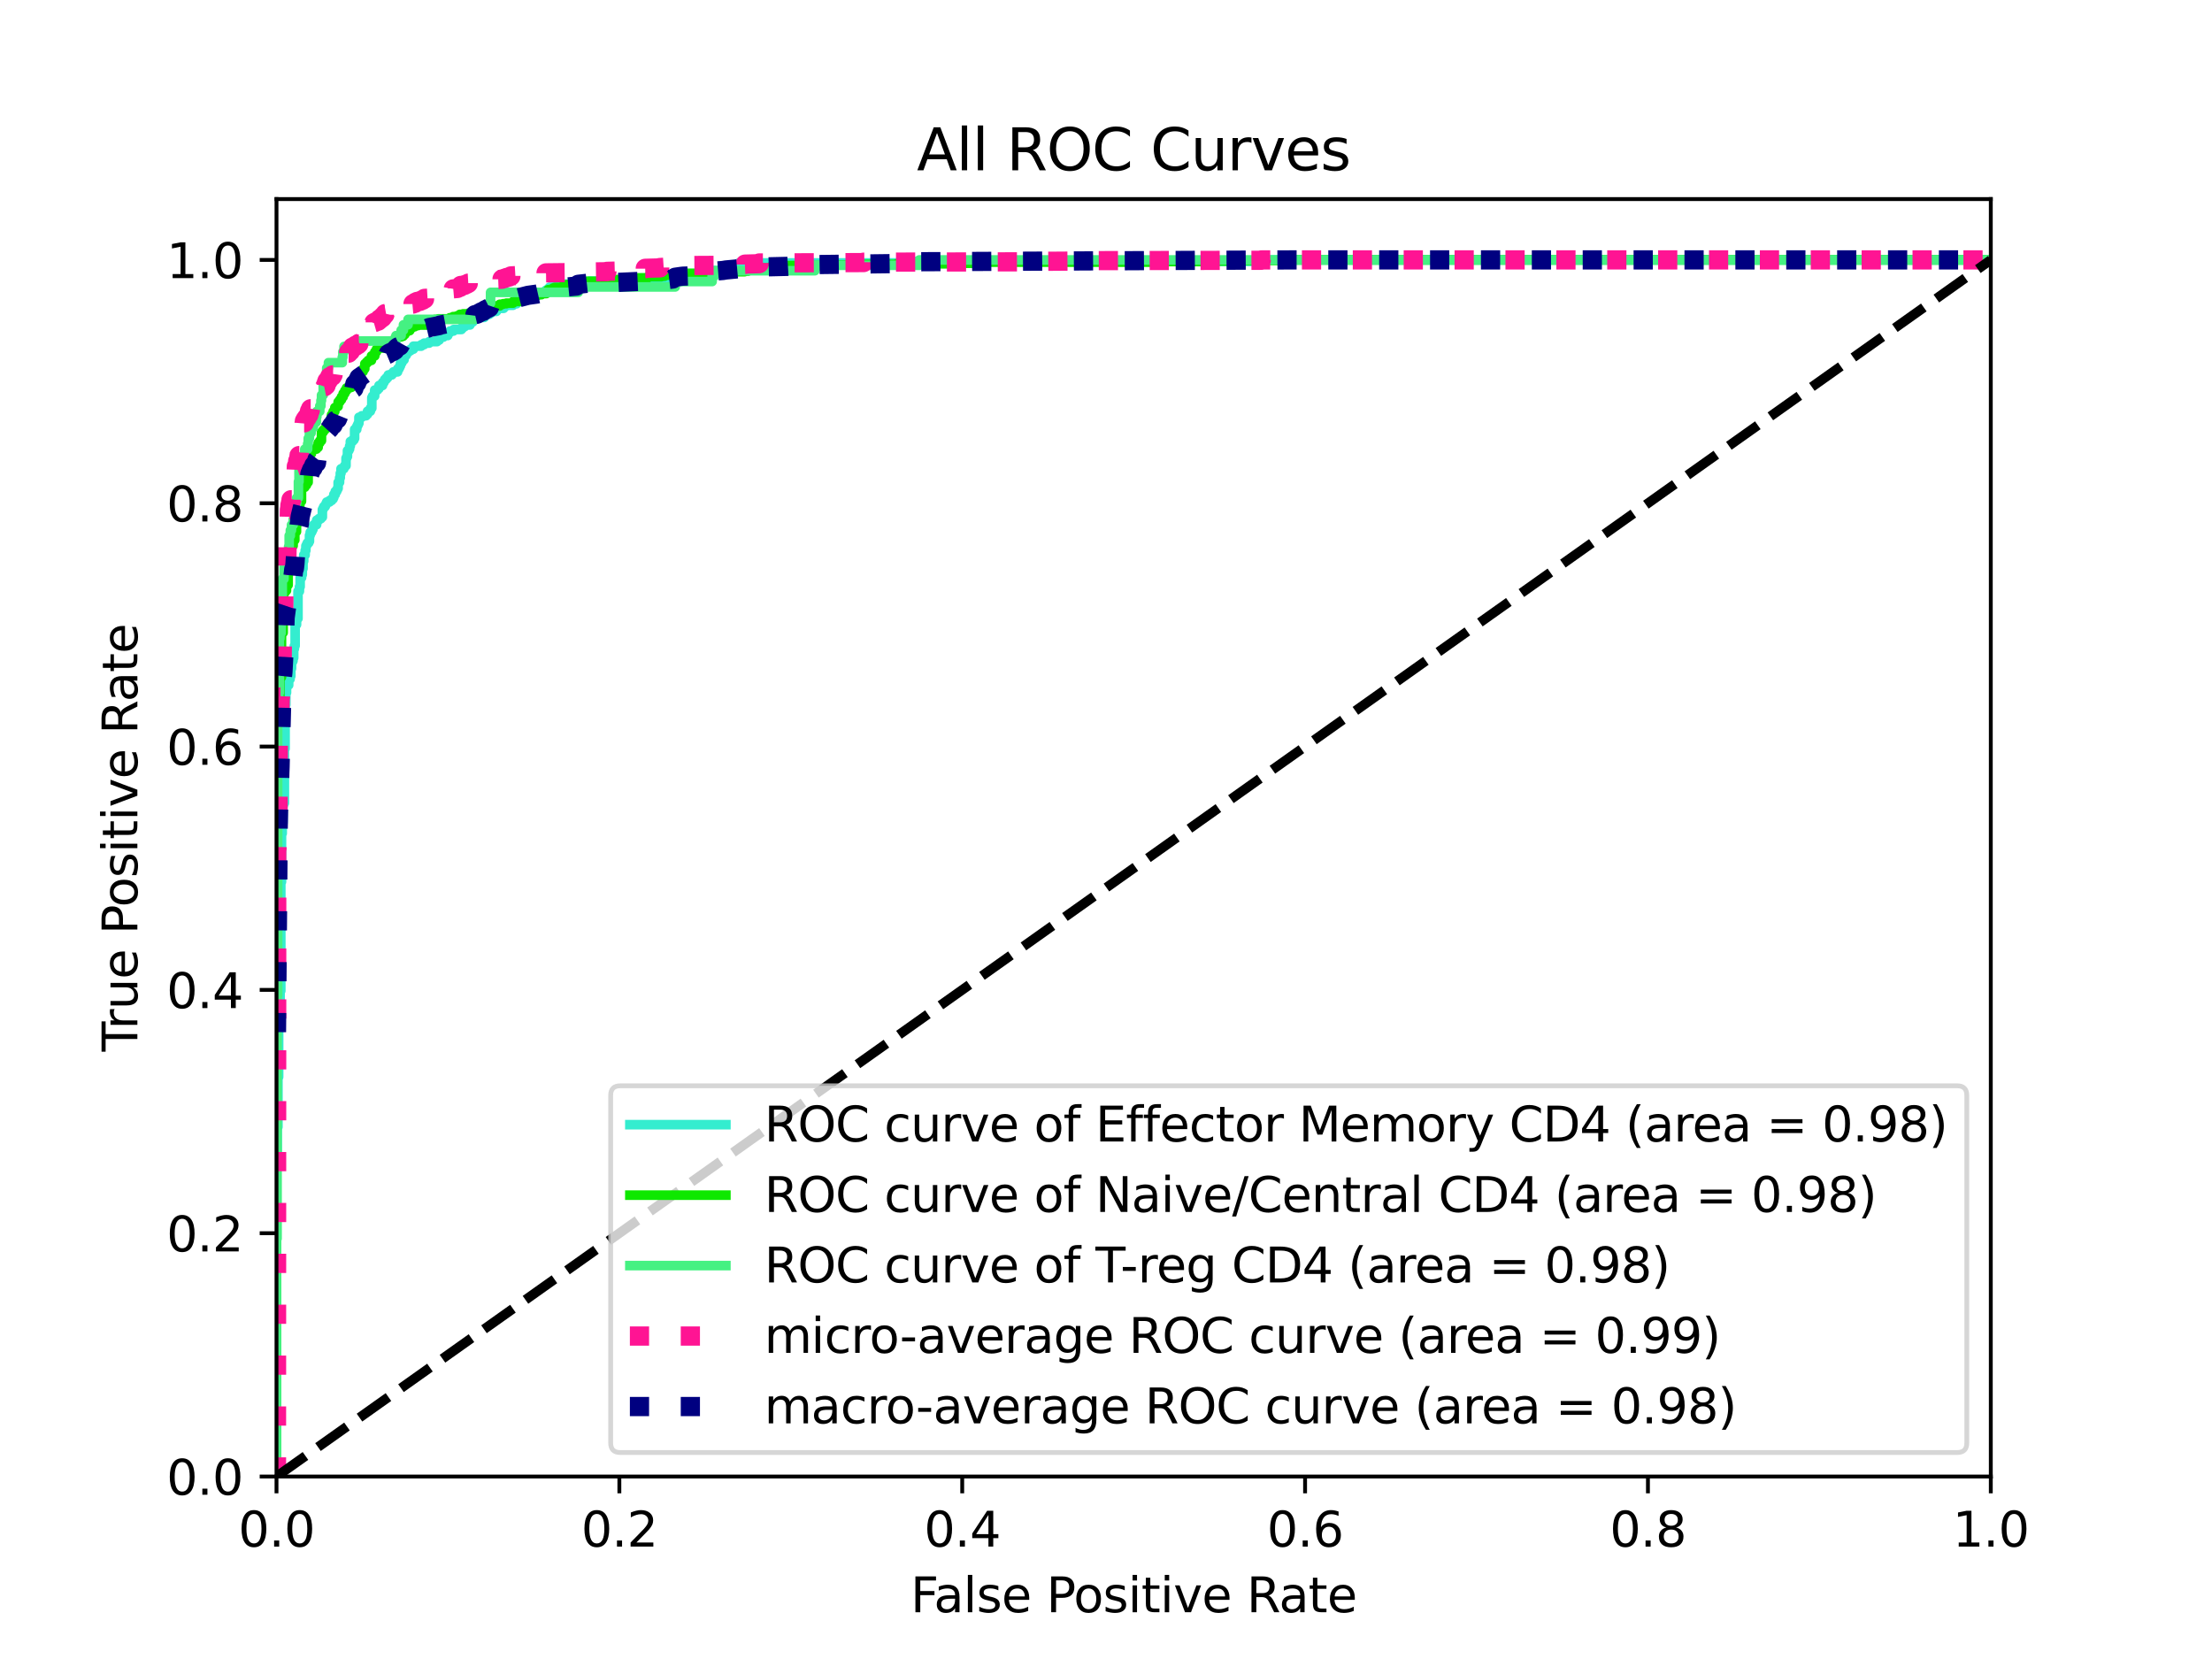 <?xml version="1.0" encoding="utf-8" standalone="no"?>
<!DOCTYPE svg PUBLIC "-//W3C//DTD SVG 1.1//EN"
  "http://www.w3.org/Graphics/SVG/1.1/DTD/svg11.dtd">
<svg height="345.6pt" version="1.1" viewBox="0 0 460.8 345.6" width="460.8pt" xmlns="http://www.w3.org/2000/svg" xmlns:xlink="http://www.w3.org/1999/xlink">
 <defs>
  <style type="text/css">*{stroke-linecap:butt;stroke-linejoin:round;}</style>
 </defs>
 <g id="figure_1">
  <g id="patch_1">
   <path d="M 0 345.6 
L 460.8 345.6 
L 460.8 0 
L 0 0 
z
" style="fill:#ffffff;"/>
  </g>
  <g id="axes_1">
   <g id="patch_2">
    <path d="M 57.6 307.584 
L 414.72 307.584 
L 414.72 41.472 
L 57.6 41.472 
z
" style="fill:#ffffff;"/>
   </g>
   <g id="matplotlib.axis_1">
    <g id="xtick_1">
     <g id="line2d_1">
      <defs>
       <path d="M 0 0 
L 0 3.5 
" id="m0390ea93f5" style="stroke:#000000;stroke-width:0.8;"/>
      </defs>
      <g>
       <use style="stroke:#000000;stroke-width:0.8;" x="57.6" xlink:href="#m0390ea93f5" y="307.584"/>
      </g>
     </g>
     <g id="text_1">
      <!-- 0.0 -->
      <g transform="translate(49.648 322.182)scale(0.1 -0.1)">
       <defs>
        <path d="M 2034 4250 
Q 1547 4250 1301 3770 
Q 1056 3291 1056 2328 
Q 1056 1369 1301 889 
Q 1547 409 2034 409 
Q 2525 409 2770 889 
Q 3016 1369 3016 2328 
Q 3016 3291 2770 3770 
Q 2525 4250 2034 4250 
z
M 2034 4750 
Q 2819 4750 3233 4129 
Q 3647 3509 3647 2328 
Q 3647 1150 3233 529 
Q 2819 -91 2034 -91 
Q 1250 -91 836 529 
Q 422 1150 422 2328 
Q 422 3509 836 4129 
Q 1250 4750 2034 4750 
z
" id="DejaVuSans-30" transform="scale(0.016)"/>
        <path d="M 684 794 
L 1344 794 
L 1344 0 
L 684 0 
L 684 794 
z
" id="DejaVuSans-2e" transform="scale(0.016)"/>
       </defs>
       <use xlink:href="#DejaVuSans-30"/>
       <use x="63.623" xlink:href="#DejaVuSans-2e"/>
       <use x="95.41" xlink:href="#DejaVuSans-30"/>
      </g>
     </g>
    </g>
    <g id="xtick_2">
     <g id="line2d_2">
      <g>
       <use style="stroke:#000000;stroke-width:0.8;" x="129.024" xlink:href="#m0390ea93f5" y="307.584"/>
      </g>
     </g>
     <g id="text_2">
      <!-- 0.2 -->
      <g transform="translate(121.072 322.182)scale(0.1 -0.1)">
       <defs>
        <path d="M 1228 531 
L 3431 531 
L 3431 0 
L 469 0 
L 469 531 
Q 828 903 1448 1529 
Q 2069 2156 2228 2338 
Q 2531 2678 2651 2914 
Q 2772 3150 2772 3378 
Q 2772 3750 2511 3984 
Q 2250 4219 1831 4219 
Q 1534 4219 1204 4116 
Q 875 4013 500 3803 
L 500 4441 
Q 881 4594 1212 4672 
Q 1544 4750 1819 4750 
Q 2544 4750 2975 4387 
Q 3406 4025 3406 3419 
Q 3406 3131 3298 2873 
Q 3191 2616 2906 2266 
Q 2828 2175 2409 1742 
Q 1991 1309 1228 531 
z
" id="DejaVuSans-32" transform="scale(0.016)"/>
       </defs>
       <use xlink:href="#DejaVuSans-30"/>
       <use x="63.623" xlink:href="#DejaVuSans-2e"/>
       <use x="95.41" xlink:href="#DejaVuSans-32"/>
      </g>
     </g>
    </g>
    <g id="xtick_3">
     <g id="line2d_3">
      <g>
       <use style="stroke:#000000;stroke-width:0.8;" x="200.448" xlink:href="#m0390ea93f5" y="307.584"/>
      </g>
     </g>
     <g id="text_3">
      <!-- 0.4 -->
      <g transform="translate(192.496 322.182)scale(0.1 -0.1)">
       <defs>
        <path d="M 2419 4116 
L 825 1625 
L 2419 1625 
L 2419 4116 
z
M 2253 4666 
L 3047 4666 
L 3047 1625 
L 3713 1625 
L 3713 1100 
L 3047 1100 
L 3047 0 
L 2419 0 
L 2419 1100 
L 313 1100 
L 313 1709 
L 2253 4666 
z
" id="DejaVuSans-34" transform="scale(0.016)"/>
       </defs>
       <use xlink:href="#DejaVuSans-30"/>
       <use x="63.623" xlink:href="#DejaVuSans-2e"/>
       <use x="95.41" xlink:href="#DejaVuSans-34"/>
      </g>
     </g>
    </g>
    <g id="xtick_4">
     <g id="line2d_4">
      <g>
       <use style="stroke:#000000;stroke-width:0.8;" x="271.872" xlink:href="#m0390ea93f5" y="307.584"/>
      </g>
     </g>
     <g id="text_4">
      <!-- 0.6 -->
      <g transform="translate(263.92 322.182)scale(0.1 -0.1)">
       <defs>
        <path d="M 2113 2584 
Q 1688 2584 1439 2293 
Q 1191 2003 1191 1497 
Q 1191 994 1439 701 
Q 1688 409 2113 409 
Q 2538 409 2786 701 
Q 3034 994 3034 1497 
Q 3034 2003 2786 2293 
Q 2538 2584 2113 2584 
z
M 3366 4563 
L 3366 3988 
Q 3128 4100 2886 4159 
Q 2644 4219 2406 4219 
Q 1781 4219 1451 3797 
Q 1122 3375 1075 2522 
Q 1259 2794 1537 2939 
Q 1816 3084 2150 3084 
Q 2853 3084 3261 2657 
Q 3669 2231 3669 1497 
Q 3669 778 3244 343 
Q 2819 -91 2113 -91 
Q 1303 -91 875 529 
Q 447 1150 447 2328 
Q 447 3434 972 4092 
Q 1497 4750 2381 4750 
Q 2619 4750 2861 4703 
Q 3103 4656 3366 4563 
z
" id="DejaVuSans-36" transform="scale(0.016)"/>
       </defs>
       <use xlink:href="#DejaVuSans-30"/>
       <use x="63.623" xlink:href="#DejaVuSans-2e"/>
       <use x="95.41" xlink:href="#DejaVuSans-36"/>
      </g>
     </g>
    </g>
    <g id="xtick_5">
     <g id="line2d_5">
      <g>
       <use style="stroke:#000000;stroke-width:0.8;" x="343.296" xlink:href="#m0390ea93f5" y="307.584"/>
      </g>
     </g>
     <g id="text_5">
      <!-- 0.8 -->
      <g transform="translate(335.344 322.182)scale(0.1 -0.1)">
       <defs>
        <path d="M 2034 2216 
Q 1584 2216 1326 1975 
Q 1069 1734 1069 1313 
Q 1069 891 1326 650 
Q 1584 409 2034 409 
Q 2484 409 2743 651 
Q 3003 894 3003 1313 
Q 3003 1734 2745 1975 
Q 2488 2216 2034 2216 
z
M 1403 2484 
Q 997 2584 770 2862 
Q 544 3141 544 3541 
Q 544 4100 942 4425 
Q 1341 4750 2034 4750 
Q 2731 4750 3128 4425 
Q 3525 4100 3525 3541 
Q 3525 3141 3298 2862 
Q 3072 2584 2669 2484 
Q 3125 2378 3379 2068 
Q 3634 1759 3634 1313 
Q 3634 634 3220 271 
Q 2806 -91 2034 -91 
Q 1263 -91 848 271 
Q 434 634 434 1313 
Q 434 1759 690 2068 
Q 947 2378 1403 2484 
z
M 1172 3481 
Q 1172 3119 1398 2916 
Q 1625 2713 2034 2713 
Q 2441 2713 2670 2916 
Q 2900 3119 2900 3481 
Q 2900 3844 2670 4047 
Q 2441 4250 2034 4250 
Q 1625 4250 1398 4047 
Q 1172 3844 1172 3481 
z
" id="DejaVuSans-38" transform="scale(0.016)"/>
       </defs>
       <use xlink:href="#DejaVuSans-30"/>
       <use x="63.623" xlink:href="#DejaVuSans-2e"/>
       <use x="95.41" xlink:href="#DejaVuSans-38"/>
      </g>
     </g>
    </g>
    <g id="xtick_6">
     <g id="line2d_6">
      <g>
       <use style="stroke:#000000;stroke-width:0.8;" x="414.72" xlink:href="#m0390ea93f5" y="307.584"/>
      </g>
     </g>
     <g id="text_6">
      <!-- 1.0 -->
      <g transform="translate(406.768 322.182)scale(0.1 -0.1)">
       <defs>
        <path d="M 794 531 
L 1825 531 
L 1825 4091 
L 703 3866 
L 703 4441 
L 1819 4666 
L 2450 4666 
L 2450 531 
L 3481 531 
L 3481 0 
L 794 0 
L 794 531 
z
" id="DejaVuSans-31" transform="scale(0.016)"/>
       </defs>
       <use xlink:href="#DejaVuSans-31"/>
       <use x="63.623" xlink:href="#DejaVuSans-2e"/>
       <use x="95.41" xlink:href="#DejaVuSans-30"/>
      </g>
     </g>
    </g>
    <g id="text_7">
     <!-- False Positive Rate -->
     <g transform="translate(189.694 335.861)scale(0.1 -0.1)">
      <defs>
       <path d="M 628 4666 
L 3309 4666 
L 3309 4134 
L 1259 4134 
L 1259 2759 
L 3109 2759 
L 3109 2228 
L 1259 2228 
L 1259 0 
L 628 0 
L 628 4666 
z
" id="DejaVuSans-46" transform="scale(0.016)"/>
       <path d="M 2194 1759 
Q 1497 1759 1228 1600 
Q 959 1441 959 1056 
Q 959 750 1161 570 
Q 1363 391 1709 391 
Q 2188 391 2477 730 
Q 2766 1069 2766 1631 
L 2766 1759 
L 2194 1759 
z
M 3341 1997 
L 3341 0 
L 2766 0 
L 2766 531 
Q 2569 213 2275 61 
Q 1981 -91 1556 -91 
Q 1019 -91 701 211 
Q 384 513 384 1019 
Q 384 1609 779 1909 
Q 1175 2209 1959 2209 
L 2766 2209 
L 2766 2266 
Q 2766 2663 2505 2880 
Q 2244 3097 1772 3097 
Q 1472 3097 1187 3025 
Q 903 2953 641 2809 
L 641 3341 
Q 956 3463 1253 3523 
Q 1550 3584 1831 3584 
Q 2591 3584 2966 3190 
Q 3341 2797 3341 1997 
z
" id="DejaVuSans-61" transform="scale(0.016)"/>
       <path d="M 603 4863 
L 1178 4863 
L 1178 0 
L 603 0 
L 603 4863 
z
" id="DejaVuSans-6c" transform="scale(0.016)"/>
       <path d="M 2834 3397 
L 2834 2853 
Q 2591 2978 2328 3040 
Q 2066 3103 1784 3103 
Q 1356 3103 1142 2972 
Q 928 2841 928 2578 
Q 928 2378 1081 2264 
Q 1234 2150 1697 2047 
L 1894 2003 
Q 2506 1872 2764 1633 
Q 3022 1394 3022 966 
Q 3022 478 2636 193 
Q 2250 -91 1575 -91 
Q 1294 -91 989 -36 
Q 684 19 347 128 
L 347 722 
Q 666 556 975 473 
Q 1284 391 1588 391 
Q 1994 391 2212 530 
Q 2431 669 2431 922 
Q 2431 1156 2273 1281 
Q 2116 1406 1581 1522 
L 1381 1569 
Q 847 1681 609 1914 
Q 372 2147 372 2553 
Q 372 3047 722 3315 
Q 1072 3584 1716 3584 
Q 2034 3584 2315 3537 
Q 2597 3491 2834 3397 
z
" id="DejaVuSans-73" transform="scale(0.016)"/>
       <path d="M 3597 1894 
L 3597 1613 
L 953 1613 
Q 991 1019 1311 708 
Q 1631 397 2203 397 
Q 2534 397 2845 478 
Q 3156 559 3463 722 
L 3463 178 
Q 3153 47 2828 -22 
Q 2503 -91 2169 -91 
Q 1331 -91 842 396 
Q 353 884 353 1716 
Q 353 2575 817 3079 
Q 1281 3584 2069 3584 
Q 2775 3584 3186 3129 
Q 3597 2675 3597 1894 
z
M 3022 2063 
Q 3016 2534 2758 2815 
Q 2500 3097 2075 3097 
Q 1594 3097 1305 2825 
Q 1016 2553 972 2059 
L 3022 2063 
z
" id="DejaVuSans-65" transform="scale(0.016)"/>
       <path id="DejaVuSans-20" transform="scale(0.016)"/>
       <path d="M 1259 4147 
L 1259 2394 
L 2053 2394 
Q 2494 2394 2734 2622 
Q 2975 2850 2975 3272 
Q 2975 3691 2734 3919 
Q 2494 4147 2053 4147 
L 1259 4147 
z
M 628 4666 
L 2053 4666 
Q 2838 4666 3239 4311 
Q 3641 3956 3641 3272 
Q 3641 2581 3239 2228 
Q 2838 1875 2053 1875 
L 1259 1875 
L 1259 0 
L 628 0 
L 628 4666 
z
" id="DejaVuSans-50" transform="scale(0.016)"/>
       <path d="M 1959 3097 
Q 1497 3097 1228 2736 
Q 959 2375 959 1747 
Q 959 1119 1226 758 
Q 1494 397 1959 397 
Q 2419 397 2687 759 
Q 2956 1122 2956 1747 
Q 2956 2369 2687 2733 
Q 2419 3097 1959 3097 
z
M 1959 3584 
Q 2709 3584 3137 3096 
Q 3566 2609 3566 1747 
Q 3566 888 3137 398 
Q 2709 -91 1959 -91 
Q 1206 -91 779 398 
Q 353 888 353 1747 
Q 353 2609 779 3096 
Q 1206 3584 1959 3584 
z
" id="DejaVuSans-6f" transform="scale(0.016)"/>
       <path d="M 603 3500 
L 1178 3500 
L 1178 0 
L 603 0 
L 603 3500 
z
M 603 4863 
L 1178 4863 
L 1178 4134 
L 603 4134 
L 603 4863 
z
" id="DejaVuSans-69" transform="scale(0.016)"/>
       <path d="M 1172 4494 
L 1172 3500 
L 2356 3500 
L 2356 3053 
L 1172 3053 
L 1172 1153 
Q 1172 725 1289 603 
Q 1406 481 1766 481 
L 2356 481 
L 2356 0 
L 1766 0 
Q 1100 0 847 248 
Q 594 497 594 1153 
L 594 3053 
L 172 3053 
L 172 3500 
L 594 3500 
L 594 4494 
L 1172 4494 
z
" id="DejaVuSans-74" transform="scale(0.016)"/>
       <path d="M 191 3500 
L 800 3500 
L 1894 563 
L 2988 3500 
L 3597 3500 
L 2284 0 
L 1503 0 
L 191 3500 
z
" id="DejaVuSans-76" transform="scale(0.016)"/>
       <path d="M 2841 2188 
Q 3044 2119 3236 1894 
Q 3428 1669 3622 1275 
L 4263 0 
L 3584 0 
L 2988 1197 
Q 2756 1666 2539 1819 
Q 2322 1972 1947 1972 
L 1259 1972 
L 1259 0 
L 628 0 
L 628 4666 
L 2053 4666 
Q 2853 4666 3247 4331 
Q 3641 3997 3641 3322 
Q 3641 2881 3436 2590 
Q 3231 2300 2841 2188 
z
M 1259 4147 
L 1259 2491 
L 2053 2491 
Q 2509 2491 2742 2702 
Q 2975 2913 2975 3322 
Q 2975 3731 2742 3939 
Q 2509 4147 2053 4147 
L 1259 4147 
z
" id="DejaVuSans-52" transform="scale(0.016)"/>
      </defs>
      <use xlink:href="#DejaVuSans-46"/>
      <use x="48.395" xlink:href="#DejaVuSans-61"/>
      <use x="109.674" xlink:href="#DejaVuSans-6c"/>
      <use x="137.457" xlink:href="#DejaVuSans-73"/>
      <use x="189.557" xlink:href="#DejaVuSans-65"/>
      <use x="251.08" xlink:href="#DejaVuSans-20"/>
      <use x="282.867" xlink:href="#DejaVuSans-50"/>
      <use x="339.545" xlink:href="#DejaVuSans-6f"/>
      <use x="400.727" xlink:href="#DejaVuSans-73"/>
      <use x="452.826" xlink:href="#DejaVuSans-69"/>
      <use x="480.609" xlink:href="#DejaVuSans-74"/>
      <use x="519.818" xlink:href="#DejaVuSans-69"/>
      <use x="547.602" xlink:href="#DejaVuSans-76"/>
      <use x="606.781" xlink:href="#DejaVuSans-65"/>
      <use x="668.305" xlink:href="#DejaVuSans-20"/>
      <use x="700.092" xlink:href="#DejaVuSans-52"/>
      <use x="767.324" xlink:href="#DejaVuSans-61"/>
      <use x="828.604" xlink:href="#DejaVuSans-74"/>
      <use x="867.812" xlink:href="#DejaVuSans-65"/>
     </g>
    </g>
   </g>
   <g id="matplotlib.axis_2">
    <g id="ytick_1">
     <g id="line2d_7">
      <defs>
       <path d="M 0 0 
L -3.5 0 
" id="mc910046dcb" style="stroke:#000000;stroke-width:0.8;"/>
      </defs>
      <g>
       <use style="stroke:#000000;stroke-width:0.8;" x="57.6" xlink:href="#mc910046dcb" y="307.584"/>
      </g>
     </g>
     <g id="text_8">
      <!-- 0.0 -->
      <g transform="translate(34.697 311.383)scale(0.1 -0.1)">
       <use xlink:href="#DejaVuSans-30"/>
       <use x="63.623" xlink:href="#DejaVuSans-2e"/>
       <use x="95.41" xlink:href="#DejaVuSans-30"/>
      </g>
     </g>
    </g>
    <g id="ytick_2">
     <g id="line2d_8">
      <g>
       <use style="stroke:#000000;stroke-width:0.8;" x="57.6" xlink:href="#mc910046dcb" y="256.896"/>
      </g>
     </g>
     <g id="text_9">
      <!-- 0.2 -->
      <g transform="translate(34.697 260.695)scale(0.1 -0.1)">
       <use xlink:href="#DejaVuSans-30"/>
       <use x="63.623" xlink:href="#DejaVuSans-2e"/>
       <use x="95.41" xlink:href="#DejaVuSans-32"/>
      </g>
     </g>
    </g>
    <g id="ytick_3">
     <g id="line2d_9">
      <g>
       <use style="stroke:#000000;stroke-width:0.8;" x="57.6" xlink:href="#mc910046dcb" y="206.208"/>
      </g>
     </g>
     <g id="text_10">
      <!-- 0.4 -->
      <g transform="translate(34.697 210.007)scale(0.1 -0.1)">
       <use xlink:href="#DejaVuSans-30"/>
       <use x="63.623" xlink:href="#DejaVuSans-2e"/>
       <use x="95.41" xlink:href="#DejaVuSans-34"/>
      </g>
     </g>
    </g>
    <g id="ytick_4">
     <g id="line2d_10">
      <g>
       <use style="stroke:#000000;stroke-width:0.8;" x="57.6" xlink:href="#mc910046dcb" y="155.52"/>
      </g>
     </g>
     <g id="text_11">
      <!-- 0.6 -->
      <g transform="translate(34.697 159.319)scale(0.1 -0.1)">
       <use xlink:href="#DejaVuSans-30"/>
       <use x="63.623" xlink:href="#DejaVuSans-2e"/>
       <use x="95.41" xlink:href="#DejaVuSans-36"/>
      </g>
     </g>
    </g>
    <g id="ytick_5">
     <g id="line2d_11">
      <g>
       <use style="stroke:#000000;stroke-width:0.8;" x="57.6" xlink:href="#mc910046dcb" y="104.832"/>
      </g>
     </g>
     <g id="text_12">
      <!-- 0.8 -->
      <g transform="translate(34.697 108.631)scale(0.1 -0.1)">
       <use xlink:href="#DejaVuSans-30"/>
       <use x="63.623" xlink:href="#DejaVuSans-2e"/>
       <use x="95.41" xlink:href="#DejaVuSans-38"/>
      </g>
     </g>
    </g>
    <g id="ytick_6">
     <g id="line2d_12">
      <g>
       <use style="stroke:#000000;stroke-width:0.8;" x="57.6" xlink:href="#mc910046dcb" y="54.144"/>
      </g>
     </g>
     <g id="text_13">
      <!-- 1.0 -->
      <g transform="translate(34.697 57.943)scale(0.1 -0.1)">
       <use xlink:href="#DejaVuSans-31"/>
       <use x="63.623" xlink:href="#DejaVuSans-2e"/>
       <use x="95.41" xlink:href="#DejaVuSans-30"/>
      </g>
     </g>
    </g>
    <g id="text_14">
     <!-- True Positive Rate -->
     <g transform="translate(28.617 219.058)rotate(-90)scale(0.1 -0.1)">
      <defs>
       <path d="M -19 4666 
L 3928 4666 
L 3928 4134 
L 2272 4134 
L 2272 0 
L 1638 0 
L 1638 4134 
L -19 4134 
L -19 4666 
z
" id="DejaVuSans-54" transform="scale(0.016)"/>
       <path d="M 2631 2963 
Q 2534 3019 2420 3045 
Q 2306 3072 2169 3072 
Q 1681 3072 1420 2755 
Q 1159 2438 1159 1844 
L 1159 0 
L 581 0 
L 581 3500 
L 1159 3500 
L 1159 2956 
Q 1341 3275 1631 3429 
Q 1922 3584 2338 3584 
Q 2397 3584 2469 3576 
Q 2541 3569 2628 3553 
L 2631 2963 
z
" id="DejaVuSans-72" transform="scale(0.016)"/>
       <path d="M 544 1381 
L 544 3500 
L 1119 3500 
L 1119 1403 
Q 1119 906 1312 657 
Q 1506 409 1894 409 
Q 2359 409 2629 706 
Q 2900 1003 2900 1516 
L 2900 3500 
L 3475 3500 
L 3475 0 
L 2900 0 
L 2900 538 
Q 2691 219 2414 64 
Q 2138 -91 1772 -91 
Q 1169 -91 856 284 
Q 544 659 544 1381 
z
M 1991 3584 
L 1991 3584 
z
" id="DejaVuSans-75" transform="scale(0.016)"/>
      </defs>
      <use xlink:href="#DejaVuSans-54"/>
      <use x="46.334" xlink:href="#DejaVuSans-72"/>
      <use x="87.447" xlink:href="#DejaVuSans-75"/>
      <use x="150.826" xlink:href="#DejaVuSans-65"/>
      <use x="212.35" xlink:href="#DejaVuSans-20"/>
      <use x="244.137" xlink:href="#DejaVuSans-50"/>
      <use x="300.814" xlink:href="#DejaVuSans-6f"/>
      <use x="361.996" xlink:href="#DejaVuSans-73"/>
      <use x="414.096" xlink:href="#DejaVuSans-69"/>
      <use x="441.879" xlink:href="#DejaVuSans-74"/>
      <use x="481.088" xlink:href="#DejaVuSans-69"/>
      <use x="508.871" xlink:href="#DejaVuSans-76"/>
      <use x="568.051" xlink:href="#DejaVuSans-65"/>
      <use x="629.574" xlink:href="#DejaVuSans-20"/>
      <use x="661.361" xlink:href="#DejaVuSans-52"/>
      <use x="728.594" xlink:href="#DejaVuSans-61"/>
      <use x="789.873" xlink:href="#DejaVuSans-74"/>
      <use x="829.082" xlink:href="#DejaVuSans-65"/>
     </g>
    </g>
   </g>
   <g id="line2d_13">
    <path clip-path="url(#pfe21896be7)" d="M 57.6 307.584 
L 57.6 240.126 
L 57.749 240.126 
L 57.749 234.767 
L 57.899 234.767 
L 57.899 224.365 
L 58.048 224.365 
L 58.048 210.81 
L 58.197 210.81 
L 58.197 209.234 
L 58.346 209.234 
L 58.346 206.397 
L 58.496 206.397 
L 58.496 183.701 
L 58.645 183.701 
L 58.645 173.614 
L 58.794 173.614 
L 58.794 171.407 
L 58.944 171.407 
L 58.944 167.625 
L 59.093 167.625 
L 59.093 167.309 
L 59.242 167.309 
L 59.242 155.961 
L 59.392 155.961 
L 59.392 146.82 
L 59.541 146.82 
L 59.541 144.298 
L 59.69 144.298 
L 59.69 142.722 
L 60.138 142.722 
L 60.138 141.461 
L 60.437 141.461 
L 60.437 140.831 
L 60.586 140.831 
L 60.586 139.254 
L 60.735 139.254 
L 60.735 137.994 
L 60.885 137.994 
L 60.885 137.678 
L 61.034 137.678 
L 61.034 137.048 
L 61.183 137.048 
L 61.183 135.157 
L 61.332 135.157 
L 61.332 134.526 
L 61.482 134.526 
L 61.482 130.113 
L 61.78 130.113 
L 61.78 128.852 
L 62.079 128.852 
L 62.079 123.178 
L 62.378 123.178 
L 62.378 122.232 
L 62.527 122.232 
L 62.527 120.341 
L 62.825 120.341 
L 62.825 119.711 
L 62.975 119.711 
L 62.975 118.45 
L 63.124 118.45 
L 63.124 116.874 
L 63.273 116.874 
L 63.273 115.613 
L 63.572 115.613 
L 63.572 114.667 
L 63.721 114.667 
L 63.721 113.721 
L 63.871 113.721 
L 63.871 113.406 
L 64.02 113.406 
L 64.02 113.091 
L 64.318 113.091 
L 64.318 112.776 
L 64.468 112.776 
L 64.468 111.515 
L 64.617 111.515 
L 64.617 110.884 
L 64.916 110.884 
L 64.916 110.569 
L 65.065 110.569 
L 65.065 110.254 
L 65.214 110.254 
L 65.214 109.623 
L 65.363 109.623 
L 65.363 109.308 
L 65.961 109.308 
L 65.961 108.363 
L 66.409 108.363 
L 66.409 108.047 
L 66.856 108.047 
L 66.856 107.732 
L 67.155 107.732 
L 67.155 106.156 
L 67.304 106.156 
L 67.304 105.841 
L 67.454 105.841 
L 67.454 105.525 
L 67.752 105.525 
L 67.752 105.21 
L 67.902 105.21 
L 67.902 104.895 
L 68.051 104.895 
L 68.051 104.58 
L 68.648 104.58 
L 68.648 104.265 
L 69.096 104.265 
L 69.096 103.949 
L 69.395 103.949 
L 69.395 103.634 
L 69.544 103.634 
L 69.544 103.004 
L 69.842 103.004 
L 69.842 102.373 
L 70.141 102.373 
L 70.141 102.058 
L 70.29 102.058 
L 70.29 101.743 
L 70.44 101.743 
L 70.44 100.482 
L 70.738 100.482 
L 70.738 99.536 
L 70.887 99.536 
L 70.887 98.591 
L 71.037 98.591 
L 71.037 97.645 
L 71.634 97.645 
L 71.634 97.33 
L 71.783 97.33 
L 71.783 97.014 
L 72.082 97.014 
L 72.082 95.438 
L 72.231 95.438 
L 72.231 95.123 
L 72.38 95.123 
L 72.38 93.862 
L 72.679 93.862 
L 72.679 93.547 
L 72.828 93.547 
L 72.828 92.917 
L 72.978 92.917 
L 72.978 91.971 
L 73.426 91.971 
L 73.426 91.656 
L 73.724 91.656 
L 73.724 91.34 
L 73.873 91.34 
L 73.873 89.449 
L 74.321 89.449 
L 74.321 88.819 
L 74.471 88.819 
L 74.471 88.503 
L 74.62 88.503 
L 74.62 88.188 
L 74.769 88.188 
L 74.769 86.927 
L 75.366 86.927 
L 75.366 86.612 
L 76.262 86.612 
L 76.262 86.297 
L 76.561 86.297 
L 76.561 85.666 
L 77.158 85.666 
L 77.158 85.036 
L 77.457 85.036 
L 77.457 82.829 
L 77.606 82.829 
L 77.606 82.514 
L 78.054 82.514 
L 78.054 81.253 
L 78.651 81.253 
L 78.651 80.938 
L 78.95 80.938 
L 78.95 80.308 
L 79.696 80.308 
L 79.696 79.677 
L 79.995 79.677 
L 79.995 79.362 
L 80.144 79.362 
L 80.144 79.047 
L 80.443 79.047 
L 80.443 78.731 
L 80.741 78.731 
L 80.741 78.416 
L 80.89 78.416 
L 80.89 78.101 
L 81.637 78.101 
L 81.637 77.786 
L 81.936 77.786 
L 81.936 77.471 
L 82.831 77.471 
L 82.831 76.84 
L 83.13 76.84 
L 83.13 76.525 
L 83.279 76.525 
L 83.279 76.21 
L 83.428 76.21 
L 83.428 75.579 
L 83.727 75.579 
L 83.727 74.949 
L 84.175 74.949 
L 84.175 74.318 
L 84.324 74.318 
L 84.324 74.003 
L 84.623 74.003 
L 84.623 73.688 
L 84.772 73.688 
L 84.772 73.373 
L 85.071 73.373 
L 85.071 73.057 
L 85.519 73.057 
L 85.519 72.742 
L 86.116 72.742 
L 86.116 72.112 
L 87.758 72.112 
L 87.758 71.797 
L 88.355 71.797 
L 88.355 71.481 
L 89.4 71.481 
L 89.4 71.166 
L 91.043 71.166 
L 91.043 70.851 
L 91.491 70.851 
L 91.491 70.536 
L 91.64 70.536 
L 91.64 70.22 
L 92.386 70.22 
L 92.386 69.905 
L 93.282 69.905 
L 93.282 69.275 
L 93.73 69.275 
L 93.73 68.96 
L 94.477 68.96 
L 94.477 68.644 
L 96.119 68.644 
L 96.119 68.329 
L 96.417 68.329 
L 96.417 68.014 
L 96.865 68.014 
L 96.865 67.699 
L 97.91 67.699 
L 97.91 67.068 
L 98.508 67.068 
L 98.508 66.753 
L 98.657 66.753 
L 98.657 66.438 
L 99.403 66.438 
L 99.403 66.123 
L 100.896 66.123 
L 100.896 65.492 
L 101.941 65.492 
L 101.941 65.177 
L 102.389 65.177 
L 102.389 64.862 
L 103.434 64.862 
L 103.434 64.546 
L 103.584 64.546 
L 103.584 64.231 
L 104.927 64.231 
L 104.927 63.916 
L 105.226 63.916 
L 105.226 63.601 
L 106.868 63.601 
L 106.868 63.285 
L 107.615 63.285 
L 107.615 62.655 
L 107.764 62.655 
L 107.764 62.34 
L 108.212 62.34 
L 108.212 62.025 
L 111.347 62.025 
L 111.347 61.709 
L 111.795 61.709 
L 111.795 61.394 
L 112.094 61.394 
L 112.094 61.079 
L 113.288 61.079 
L 113.288 60.764 
L 113.736 60.764 
L 113.736 60.448 
L 114.184 60.448 
L 114.184 60.133 
L 114.482 60.133 
L 114.482 59.818 
L 115.677 59.818 
L 115.677 59.503 
L 115.975 59.503 
L 115.975 59.188 
L 121.649 59.188 
L 121.649 58.872 
L 122.694 58.872 
L 122.694 58.557 
L 130.905 58.557 
L 130.905 58.242 
L 133.593 58.242 
L 133.593 57.927 
L 140.162 57.927 
L 140.162 57.296 
L 141.356 57.296 
L 141.356 56.981 
L 146.134 56.981 
L 146.134 56.666 
L 147.029 56.666 
L 147.029 56.351 
L 150.612 56.351 
L 150.612 56.035 
L 151.21 56.035 
L 151.21 55.72 
L 152.553 55.72 
L 152.553 55.405 
L 153.748 55.405 
L 153.748 55.09 
L 153.897 55.09 
L 153.897 54.774 
L 187.788 54.774 
L 187.788 54.459 
L 263.631 54.459 
L 263.631 54.144 
L 414.72 54.144 
L 414.72 54.144 
" style="fill:none;stroke:#34edcf;stroke-linecap:square;stroke-width:2;"/>
   </g>
   <g id="line2d_14">
    <path clip-path="url(#pfe21896be7)" d="M 57.6 307.584 
L 57.6 146.889 
L 57.947 146.889 
L 57.947 145.018 
L 58.294 145.018 
L 58.294 141.041 
L 58.641 141.041 
L 58.641 131.802 
L 58.988 131.802 
L 58.988 123.498 
L 59.335 123.498 
L 59.335 123.03 
L 59.682 123.03 
L 59.682 121.861 
L 60.029 121.861 
L 60.029 119.171 
L 60.376 119.171 
L 60.376 115.779 
L 60.723 115.779 
L 60.723 113.674 
L 61.071 113.674 
L 61.071 112.504 
L 61.418 112.504 
L 61.418 110.75 
L 61.765 110.75 
L 61.765 108.879 
L 62.112 108.879 
L 62.112 107.007 
L 62.459 107.007 
L 62.459 104.434 
L 62.806 104.434 
L 62.806 101.51 
L 63.5 101.51 
L 63.5 101.043 
L 63.847 101.043 
L 63.847 100.458 
L 64.194 100.458 
L 64.194 96.131 
L 64.541 96.131 
L 64.541 94.493 
L 64.888 94.493 
L 64.888 93.792 
L 65.235 93.792 
L 65.235 93.558 
L 65.929 93.558 
L 65.929 93.207 
L 66.276 93.207 
L 66.276 92.271 
L 66.623 92.271 
L 66.623 91.803 
L 66.97 91.803 
L 66.97 90.049 
L 67.318 90.049 
L 67.318 89.581 
L 67.665 89.581 
L 67.665 89.23 
L 68.012 89.23 
L 68.012 88.762 
L 68.706 88.762 
L 68.706 88.061 
L 69.053 88.061 
L 69.053 86.423 
L 69.4 86.423 
L 69.4 85.722 
L 69.747 85.722 
L 69.747 84.903 
L 70.094 84.903 
L 70.094 84.669 
L 70.441 84.669 
L 70.441 83.733 
L 70.788 83.733 
L 70.788 83.266 
L 71.135 83.266 
L 71.135 82.681 
L 71.482 82.681 
L 71.482 81.979 
L 71.829 81.979 
L 71.829 81.394 
L 72.176 81.394 
L 72.176 80.81 
L 72.87 80.81 
L 72.87 80.693 
L 73.217 80.693 
L 73.217 79.64 
L 73.565 79.64 
L 73.565 79.289 
L 73.912 79.289 
L 73.912 78.354 
L 74.606 78.354 
L 74.606 78.12 
L 74.953 78.12 
L 74.953 77.769 
L 75.3 77.769 
L 75.3 77.418 
L 75.647 77.418 
L 75.647 76.833 
L 75.994 76.833 
L 75.994 75.781 
L 76.341 75.781 
L 76.341 75.43 
L 76.688 75.43 
L 76.688 75.079 
L 77.382 75.079 
L 77.382 74.143 
L 78.076 74.143 
L 78.076 73.325 
L 78.423 73.325 
L 78.423 72.74 
L 78.77 72.74 
L 78.77 72.506 
L 79.812 72.506 
L 79.812 72.389 
L 80.159 72.389 
L 80.159 72.155 
L 80.853 72.155 
L 80.853 71.921 
L 81.2 71.921 
L 81.2 71.336 
L 81.547 71.336 
L 81.547 71.102 
L 81.894 71.102 
L 81.894 70.868 
L 82.241 70.868 
L 82.241 70.518 
L 82.588 70.518 
L 82.588 70.167 
L 83.629 70.167 
L 83.629 70.05 
L 83.976 70.05 
L 83.976 69.699 
L 84.323 69.699 
L 84.323 69.231 
L 84.67 69.231 
L 84.67 68.997 
L 85.017 68.997 
L 85.017 68.88 
L 85.364 68.88 
L 85.364 68.412 
L 85.711 68.412 
L 85.711 68.179 
L 86.059 68.179 
L 86.059 68.062 
L 86.406 68.062 
L 86.406 67.828 
L 87.1 67.828 
L 87.1 67.711 
L 89.182 67.711 
L 89.182 67.009 
L 90.223 67.009 
L 90.223 66.658 
L 90.57 66.658 
L 90.57 66.541 
L 91.264 66.541 
L 91.264 66.424 
L 93.694 66.424 
L 93.694 66.19 
L 94.388 66.19 
L 94.388 65.956 
L 95.082 65.956 
L 95.082 65.839 
L 95.429 65.839 
L 95.429 65.722 
L 95.776 65.722 
L 95.776 65.489 
L 96.47 65.489 
L 96.47 65.372 
L 97.511 65.372 
L 97.511 65.255 
L 98.205 65.255 
L 98.205 65.138 
L 98.553 65.138 
L 98.553 64.904 
L 98.9 64.904 
L 98.9 64.787 
L 100.288 64.787 
L 100.288 64.436 
L 100.635 64.436 
L 100.635 64.202 
L 100.982 64.202 
L 100.982 63.968 
L 103.064 63.968 
L 103.064 63.734 
L 104.105 63.734 
L 104.105 63.383 
L 104.8 63.383 
L 104.8 63.266 
L 105.494 63.266 
L 105.494 63.149 
L 106.882 63.149 
L 106.882 62.799 
L 108.617 62.799 
L 108.617 62.682 
L 108.964 62.682 
L 108.964 62.214 
L 109.311 62.214 
L 109.311 61.98 
L 110.005 61.98 
L 110.005 61.629 
L 111.394 61.629 
L 111.394 61.512 
L 112.088 61.512 
L 112.088 61.395 
L 112.782 61.395 
L 112.782 61.161 
L 113.823 61.161 
L 113.823 60.693 
L 114.17 60.693 
L 114.17 60.343 
L 114.864 60.343 
L 114.864 60.226 
L 115.211 60.226 
L 115.211 59.992 
L 115.558 59.992 
L 115.558 59.875 
L 116.946 59.875 
L 116.946 59.758 
L 117.641 59.758 
L 117.641 59.407 
L 117.988 59.407 
L 117.988 59.29 
L 118.682 59.29 
L 118.682 59.173 
L 119.376 59.173 
L 119.376 59.056 
L 120.07 59.056 
L 120.07 58.705 
L 120.764 58.705 
L 120.764 58.588 
L 125.623 58.588 
L 125.623 58.471 
L 126.317 58.471 
L 126.317 58.354 
L 128.052 58.354 
L 128.052 58.237 
L 131.523 58.237 
L 131.523 58.12 
L 132.217 58.12 
L 132.217 58.003 
L 132.911 58.003 
L 132.911 57.887 
L 134.993 57.887 
L 134.993 57.653 
L 137.77 57.653 
L 137.77 57.536 
L 138.464 57.536 
L 138.464 57.302 
L 141.24 57.302 
L 141.24 57.185 
L 141.934 57.185 
L 141.934 57.068 
L 142.282 57.068 
L 142.282 56.951 
L 146.793 56.951 
L 146.793 56.834 
L 147.834 56.834 
L 147.834 56.717 
L 149.917 56.717 
L 149.917 56.6 
L 155.123 56.6 
L 155.123 56.483 
L 155.817 56.483 
L 155.817 56.249 
L 156.164 56.249 
L 156.164 56.015 
L 156.858 56.015 
L 156.858 55.898 
L 157.205 55.898 
L 157.205 55.781 
L 160.328 55.781 
L 160.328 55.664 
L 160.675 55.664 
L 160.675 55.547 
L 162.411 55.547 
L 162.411 55.43 
L 163.799 55.43 
L 163.799 55.314 
L 172.822 55.314 
L 172.822 55.197 
L 179.416 55.197 
L 179.416 55.08 
L 186.705 55.08 
L 186.705 54.963 
L 199.546 54.963 
L 199.546 54.846 
L 204.751 54.846 
L 204.751 54.729 
L 205.099 54.729 
L 205.099 54.612 
L 239.804 54.612 
L 239.804 54.495 
L 252.298 54.495 
L 252.298 54.378 
L 257.504 54.378 
L 257.504 54.261 
L 268.61 54.261 
L 268.61 54.144 
L 414.72 54.144 
L 414.72 54.144 
" style="fill:none;stroke:#0ee800;stroke-linecap:square;stroke-width:2;"/>
   </g>
   <g id="line2d_15">
    <path clip-path="url(#pfe21896be7)" d="M 57.6 307.584 
L 57.6 306.458 
L 57.6 258.022 
L 57.72 258.022 
L 57.72 207.334 
L 57.84 207.334 
L 57.84 151.014 
L 57.961 151.014 
L 57.961 147.635 
L 58.081 147.635 
L 58.081 144.256 
L 58.201 144.256 
L 58.201 132.992 
L 58.321 132.992 
L 58.321 131.866 
L 58.562 131.866 
L 58.562 125.107 
L 58.682 125.107 
L 58.682 123.981 
L 58.802 123.981 
L 58.802 120.602 
L 59.163 120.602 
L 59.163 117.222 
L 59.403 117.222 
L 59.403 116.096 
L 59.643 116.096 
L 59.643 114.97 
L 60.124 114.97 
L 60.124 113.843 
L 60.244 113.843 
L 60.244 111.59 
L 60.485 111.59 
L 60.485 110.464 
L 60.725 110.464 
L 60.725 109.338 
L 61.086 109.338 
L 61.086 108.211 
L 61.446 108.211 
L 61.446 107.085 
L 61.567 107.085 
L 61.567 105.958 
L 61.687 105.958 
L 61.687 104.832 
L 61.807 104.832 
L 61.807 103.706 
L 62.168 103.706 
L 62.168 100.326 
L 62.288 100.326 
L 62.288 98.074 
L 63.009 98.074 
L 63.009 96.947 
L 63.129 96.947 
L 63.129 95.821 
L 63.249 95.821 
L 63.249 94.694 
L 63.49 94.694 
L 63.49 93.568 
L 64.091 93.568 
L 64.091 92.442 
L 64.211 92.442 
L 64.211 91.315 
L 64.452 91.315 
L 64.452 90.189 
L 64.812 90.189 
L 64.812 89.062 
L 65.293 89.062 
L 65.293 87.936 
L 65.894 87.936 
L 65.894 86.81 
L 66.014 86.81 
L 66.014 85.683 
L 66.615 85.683 
L 66.615 84.557 
L 66.856 84.557 
L 66.856 83.43 
L 66.976 83.43 
L 66.976 82.304 
L 67.336 82.304 
L 67.336 80.051 
L 67.577 80.051 
L 67.577 78.925 
L 68.058 78.925 
L 68.058 76.672 
L 68.418 76.672 
L 68.418 75.546 
L 71.303 75.546 
L 71.303 74.419 
L 71.423 74.419 
L 71.423 73.293 
L 71.664 73.293 
L 71.664 72.166 
L 74.428 72.166 
L 74.428 71.04 
L 82.482 71.04 
L 82.482 69.914 
L 83.564 69.914 
L 83.564 68.787 
L 84.044 68.787 
L 84.044 67.661 
L 85.006 67.661 
L 85.006 66.534 
L 98.949 66.534 
L 98.949 65.408 
L 100.031 65.408 
L 100.031 64.282 
L 101.834 64.282 
L 101.834 63.155 
L 102.195 63.155 
L 102.195 60.902 
L 120.466 60.902 
L 120.466 59.776 
L 140.66 59.776 
L 140.66 58.65 
L 148.352 58.65 
L 148.352 57.523 
L 148.833 57.523 
L 148.833 56.397 
L 169.748 56.397 
L 169.748 55.27 
L 191.505 55.27 
L 191.505 54.144 
L 414.72 54.144 
" style="fill:none;stroke:#45f182;stroke-linecap:square;stroke-width:2;"/>
   </g>
   <g id="line2d_16">
    <path clip-path="url(#pfe21896be7)" d="M 57.6 307.584 
L 57.656 176.82 
L 57.712 176.82 
L 57.768 173.727 
L 57.823 173.727 
L 57.879 168.335 
L 57.935 168.335 
L 57.991 155.33 
L 58.103 155.33 
L 58.159 153.585 
L 58.215 153.585 
L 58.27 148.034 
L 58.326 148.034 
L 58.382 145.179 
L 58.438 145.179 
L 58.494 143.435 
L 58.55 143.435 
L 58.55 141.928 
L 58.662 141.928 
L 58.717 139.073 
L 58.773 139.073 
L 58.829 133.205 
L 58.885 133.205 
L 58.941 129.24 
L 58.997 129.24 
L 59.053 128.209 
L 59.108 128.209 
L 59.164 121.707 
L 59.22 121.707 
L 59.276 119.724 
L 59.332 119.724 
L 59.388 118.376 
L 59.444 118.376 
L 59.5 117.821 
L 59.555 117.821 
L 59.555 117.425 
L 59.667 117.425 
L 59.723 115.918 
L 59.779 115.918 
L 59.835 112.429 
L 59.891 112.429 
L 59.947 111.557 
L 60.002 111.557 
L 60.058 110.764 
L 60.114 110.764 
L 60.17 109.019 
L 60.226 109.019 
L 60.282 106.164 
L 60.338 106.164 
L 60.393 105.213 
L 60.449 105.213 
L 60.505 104.737 
L 60.617 104.658 
L 60.617 104.102 
L 60.785 104.102 
L 60.84 103.785 
L 60.896 103.785 
L 60.952 102.12 
L 61.008 102.12 
L 61.064 101.723 
L 61.176 101.644 
L 61.232 100.851 
L 61.287 100.851 
L 61.287 100.693 
L 61.399 100.693 
L 61.455 99.662 
L 61.511 99.662 
L 61.567 98.631 
L 61.678 98.552 
L 61.734 97.124 
L 61.958 97.045 
L 62.014 96.014 
L 62.125 96.014 
L 62.181 95.617 
L 62.237 95.617 
L 62.293 94.904 
L 62.349 94.904 
L 62.405 93.714 
L 62.461 93.714 
L 62.517 92.842 
L 62.628 92.763 
L 62.684 91.573 
L 62.74 91.573 
L 62.796 90.78 
L 62.964 90.78 
L 63.019 89.908 
L 63.075 89.908 
L 63.075 89.67 
L 63.187 89.67 
L 63.243 88.718 
L 63.299 88.718 
L 63.355 88.084 
L 63.41 88.084 
L 63.41 87.688 
L 63.578 87.688 
L 63.578 87.37 
L 63.802 87.291 
L 63.857 86.974 
L 64.025 86.974 
L 64.081 86.736 
L 64.193 86.657 
L 64.193 86.498 
L 64.36 86.419 
L 64.416 85.943 
L 64.472 85.943 
L 64.472 85.626 
L 64.64 85.546 
L 64.695 85.15 
L 64.751 85.15 
L 64.807 84.833 
L 65.031 84.753 
L 65.087 84.278 
L 65.198 84.278 
L 65.198 84.119 
L 65.31 84.119 
L 65.31 83.96 
L 65.422 83.96 
L 65.478 83.643 
L 65.534 83.643 
L 65.534 83.485 
L 65.869 83.405 
L 65.925 83.009 
L 65.98 83.009 
L 66.036 82.692 
L 66.092 82.692 
L 66.092 82.137 
L 66.26 82.057 
L 66.316 81.899 
L 66.372 81.899 
L 66.427 81.581 
L 66.763 81.502 
L 66.819 81.106 
L 66.93 81.106 
L 66.93 80.947 
L 67.154 80.868 
L 67.154 80.789 
L 67.265 80.789 
L 67.265 80.63 
L 67.657 80.551 
L 67.712 80.392 
L 67.936 80.313 
L 67.992 79.678 
L 68.104 79.599 
L 68.104 79.361 
L 68.383 79.361 
L 68.439 78.965 
L 68.55 78.885 
L 68.606 78.727 
L 68.662 78.727 
L 68.662 78.489 
L 69.221 78.41 
L 69.277 78.092 
L 69.389 78.092 
L 69.444 77.696 
L 69.612 77.617 
L 69.668 77.379 
L 69.724 77.379 
L 69.78 77.141 
L 70.227 77.061 
L 70.282 76.744 
L 70.506 76.744 
L 70.562 76.427 
L 70.618 76.427 
L 70.618 76.268 
L 70.729 76.268 
L 70.729 76.11 
L 71.065 76.031 
L 71.121 75.793 
L 71.176 75.793 
L 71.232 75.317 
L 71.4 75.238 
L 71.4 75.079 
L 71.512 75.079 
L 71.567 74.524 
L 71.959 74.445 
L 72.014 74.286 
L 72.238 74.207 
L 72.238 74.127 
L 72.461 74.048 
L 72.517 73.572 
L 72.629 73.572 
L 72.629 73.334 
L 72.908 73.255 
L 72.908 73.176 
L 73.02 73.176 
L 73.02 72.938 
L 73.132 72.938 
L 73.132 72.779 
L 73.299 72.7 
L 73.299 72.541 
L 73.411 72.541 
L 73.411 72.303 
L 73.914 72.224 
L 73.914 72.145 
L 74.082 72.145 
L 74.082 71.907 
L 74.584 71.828 
L 74.584 71.669 
L 74.752 71.669 
L 74.752 71.511 
L 75.087 71.431 
L 75.087 71.273 
L 75.199 71.273 
L 75.255 70.638 
L 75.422 70.638 
L 75.422 70.242 
L 75.646 70.242 
L 75.646 69.845 
L 75.925 69.766 
L 75.981 69.607 
L 76.149 69.607 
L 76.149 69.369 
L 76.372 69.29 
L 76.372 69.211 
L 76.763 69.132 
L 76.763 68.814 
L 76.931 68.814 
L 76.931 68.576 
L 77.266 68.497 
L 77.266 68.18 
L 77.378 68.18 
L 77.378 67.942 
L 77.49 67.942 
L 77.546 67.704 
L 77.601 67.704 
L 77.657 67.466 
L 77.825 67.387 
L 77.881 67.228 
L 78.16 67.149 
L 78.16 67.07 
L 78.551 66.99 
L 78.551 66.911 
L 78.775 66.911 
L 78.775 66.753 
L 79.054 66.673 
L 79.054 66.435 
L 79.445 66.356 
L 79.445 66.277 
L 79.669 66.197 
L 79.724 65.88 
L 79.892 65.88 
L 79.892 65.722 
L 80.06 65.642 
L 80.06 65.563 
L 80.171 65.563 
L 80.227 65.325 
L 80.674 65.246 
L 80.674 65.167 
L 81.009 65.087 
L 81.009 65.008 
L 81.289 64.929 
L 81.289 64.849 
L 81.568 64.77 
L 81.568 64.611 
L 82.127 64.532 
L 82.127 64.453 
L 82.518 64.374 
L 82.574 64.215 
L 83.803 64.136 
L 83.803 64.056 
L 84.194 63.977 
L 84.25 63.818 
L 84.92 63.739 
L 84.92 63.581 
L 85.144 63.501 
L 85.144 63.422 
L 86.038 63.343 
L 86.038 63.263 
L 86.485 63.184 
L 86.541 62.946 
L 86.876 62.867 
L 86.876 62.788 
L 87.49 62.788 
L 87.49 62.629 
L 88.049 62.55 
L 88.049 62.391 
L 88.44 62.312 
L 88.44 62.153 
L 89.837 62.074 
L 89.837 61.995 
L 90.34 61.915 
L 90.34 61.836 
L 90.954 61.757 
L 91.01 61.598 
L 91.401 61.519 
L 91.401 61.44 
L 91.681 61.44 
L 91.681 61.281 
L 92.295 61.202 
L 92.295 61.122 
L 93.245 61.043 
L 93.245 60.964 
L 93.692 60.964 
L 93.692 60.805 
L 93.915 60.726 
L 93.971 60.567 
L 94.362 60.488 
L 94.418 60.171 
L 95.312 60.091 
L 95.312 60.012 
L 95.647 59.933 
L 95.647 59.854 
L 95.871 59.854 
L 95.927 59.616 
L 95.983 59.616 
L 95.983 59.457 
L 96.765 59.457 
L 96.765 59.298 
L 97.268 59.219 
L 97.268 59.14 
L 97.547 59.061 
L 97.547 58.981 
L 98.944 58.902 
L 98.944 58.823 
L 99.949 58.743 
L 100.005 58.585 
L 100.396 58.505 
L 100.396 58.426 
L 102.519 58.347 
L 102.519 58.268 
L 104.587 58.188 
L 104.587 58.109 
L 105.089 58.03 
L 105.089 57.95 
L 105.536 57.871 
L 105.536 57.792 
L 106.095 57.712 
L 106.095 57.633 
L 106.43 57.554 
L 106.43 57.475 
L 107.771 57.395 
L 107.771 57.316 
L 110.844 57.237 
L 110.844 57.157 
L 113.47 57.078 
L 113.47 56.999 
L 113.749 56.919 
L 113.749 56.84 
L 120.845 56.761 
L 120.845 56.682 
L 126.432 56.602 
L 126.432 56.523 
L 129.225 56.444 
L 129.225 56.364 
L 130.454 56.285 
L 130.454 56.206 
L 130.622 56.126 
L 130.622 56.047 
L 134.421 55.968 
L 134.421 55.889 
L 137.438 55.809 
L 137.438 55.73 
L 138.667 55.651 
L 138.667 55.571 
L 139.505 55.492 
L 139.561 55.333 
L 153.473 55.254 
L 153.473 55.175 
L 155.205 55.096 
L 155.205 55.016 
L 158.166 54.937 
L 158.166 54.778 
L 179.899 54.699 
L 179.899 54.62 
L 213.477 54.54 
L 213.477 54.461 
L 224.763 54.382 
L 224.763 54.303 
L 262.754 54.223 
L 262.754 54.144 
L 414.72 54.144 
L 414.72 54.144 
" style="fill:none;stroke:#ff1493;stroke-dasharray:4,6.6;stroke-dashoffset:0;stroke-width:4;"/>
   </g>
   <g id="line2d_17">
    <path clip-path="url(#pfe21896be7)" d="M 57.6 215.012 
L 57.961 172.339 
L 58.081 166.695 
L 58.197 166.169 
L 58.294 161.089 
L 58.346 159.768 
L 58.802 141.27 
L 58.944 140.009 
L 59.093 137.136 
L 59.163 136.01 
L 59.403 128.649 
L 59.69 126.517 
L 60.124 125.245 
L 60.244 124.074 
L 60.586 121.832 
L 60.725 120.755 
L 60.735 120.335 
L 61.034 120.02 
L 61.183 118.624 
L 61.332 118.414 
L 61.446 117.454 
L 61.567 115.607 
L 61.687 115.232 
L 62.112 111.297 
L 62.288 109.42 
L 62.378 109.104 
L 62.527 107.616 
L 63.009 105.636 
L 63.721 102.777 
L 64.02 102.372 
L 64.091 101.997 
L 64.318 100.074 
L 64.452 99.698 
L 64.541 98.732 
L 64.916 97.808 
L 65.214 97.492 
L 65.363 96.934 
L 65.929 96.442 
L 66.014 95.751 
L 66.615 94.958 
L 66.623 94.802 
L 66.856 94.322 
L 67.155 92.836 
L 67.304 92.731 
L 67.454 91.719 
L 67.752 91.122 
L 68.012 90.861 
L 68.051 90.756 
L 68.058 90.005 
L 68.706 89.29 
L 69.096 88.639 
L 69.395 88.534 
L 69.4 88.3 
L 69.842 87.607 
L 70.141 87.424 
L 70.29 87.319 
L 71.037 85.485 
L 71.423 84.54 
L 71.482 84.306 
L 71.634 84.201 
L 71.783 83.72 
L 71.829 83.525 
L 72.38 82.279 
L 72.679 82.174 
L 73.565 81.037 
L 73.724 80.932 
L 73.912 79.99 
L 74.321 79.78 
L 74.471 79.299 
L 74.62 79.116 
L 74.769 78.696 
L 76.341 77.589 
L 76.688 77.262 
L 77.158 77.052 
L 77.382 76.74 
L 77.457 76.004 
L 78.054 75.479 
L 78.076 75.206 
L 79.696 74.408 
L 80.144 74.159 
L 80.159 74.081 
L 80.853 73.792 
L 80.89 73.687 
L 81.2 73.492 
L 81.894 73.231 
L 81.936 73.126 
L 82.241 73.009 
L 82.588 72.517 
L 82.831 72.307 
L 83.279 72.097 
L 83.629 71.472 
L 83.727 71.262 
L 83.976 71.145 
L 84.175 70.559 
L 85.519 69.23 
L 86.406 68.825 
L 87.758 68.681 
L 89.182 68.342 
L 89.4 68.236 
L 91.491 67.831 
L 91.64 67.726 
L 93.694 67.333 
L 93.73 67.228 
L 95.776 66.889 
L 96.865 66.535 
L 97.511 66.496 
L 98.205 66.247 
L 98.553 66.064 
L 98.657 65.959 
L 98.9 65.92 
L 98.949 65.544 
L 99.403 65.439 
L 100.288 64.947 
L 100.635 64.869 
L 100.982 64.581 
L 101.941 64.1 
L 102.195 63.349 
L 102.389 63.244 
L 103.434 63.061 
L 103.584 62.956 
L 104.105 62.839 
L 104.927 62.695 
L 105.494 62.551 
L 106.868 62.446 
L 106.882 62.329 
L 110.005 61.519 
L 111.795 61.27 
L 112.782 61.048 
L 113.736 60.837 
L 113.823 60.681 
L 115.975 59.988 
L 117.641 59.832 
L 120.07 59.598 
L 120.466 59.223 
L 122.694 58.974 
L 128.052 58.857 
L 132.911 58.635 
L 133.593 58.53 
L 134.993 58.452 
L 138.464 58.335 
L 140.162 58.125 
L 140.66 57.749 
L 141.934 57.566 
L 142.282 57.527 
L 146.793 57.383 
L 147.029 57.278 
L 147.834 57.239 
L 148.833 56.488 
L 150.612 56.344 
L 151.21 56.239 
L 155.817 55.807 
L 156.164 55.729 
L 157.205 55.651 
L 163.799 55.495 
L 169.748 55.119 
L 187.788 54.897 
L 191.505 54.522 
L 268.61 54.144 
L 414.72 54.144 
L 414.72 54.144 
" style="fill:none;stroke:#000080;stroke-dasharray:4,6.6;stroke-dashoffset:0;stroke-width:4;"/>
   </g>
   <g id="line2d_18">
    <path clip-path="url(#pfe21896be7)" d="M 57.6 307.584 
L 414.72 54.144 
" style="fill:none;stroke:#000000;stroke-dasharray:7.4,3.2;stroke-dashoffset:0;stroke-width:2;"/>
   </g>
   <g id="patch_3">
    <path d="M 57.6 307.584 
L 57.6 41.472 
" style="fill:none;stroke:#000000;stroke-linecap:square;stroke-linejoin:miter;stroke-width:0.8;"/>
   </g>
   <g id="patch_4">
    <path d="M 414.72 307.584 
L 414.72 41.472 
" style="fill:none;stroke:#000000;stroke-linecap:square;stroke-linejoin:miter;stroke-width:0.8;"/>
   </g>
   <g id="patch_5">
    <path d="M 57.6 307.584 
L 414.72 307.584 
" style="fill:none;stroke:#000000;stroke-linecap:square;stroke-linejoin:miter;stroke-width:0.8;"/>
   </g>
   <g id="patch_6">
    <path d="M 57.6 41.472 
L 414.72 41.472 
" style="fill:none;stroke:#000000;stroke-linecap:square;stroke-linejoin:miter;stroke-width:0.8;"/>
   </g>
   <g id="text_15">
    <!-- All ROC Curves -->
    <g transform="translate(190.999 35.472)scale(0.12 -0.12)">
     <defs>
      <path d="M 2188 4044 
L 1331 1722 
L 3047 1722 
L 2188 4044 
z
M 1831 4666 
L 2547 4666 
L 4325 0 
L 3669 0 
L 3244 1197 
L 1141 1197 
L 716 0 
L 50 0 
L 1831 4666 
z
" id="DejaVuSans-41" transform="scale(0.016)"/>
      <path d="M 2522 4238 
Q 1834 4238 1429 3725 
Q 1025 3213 1025 2328 
Q 1025 1447 1429 934 
Q 1834 422 2522 422 
Q 3209 422 3611 934 
Q 4013 1447 4013 2328 
Q 4013 3213 3611 3725 
Q 3209 4238 2522 4238 
z
M 2522 4750 
Q 3503 4750 4090 4092 
Q 4678 3434 4678 2328 
Q 4678 1225 4090 567 
Q 3503 -91 2522 -91 
Q 1538 -91 948 565 
Q 359 1222 359 2328 
Q 359 3434 948 4092 
Q 1538 4750 2522 4750 
z
" id="DejaVuSans-4f" transform="scale(0.016)"/>
      <path d="M 4122 4306 
L 4122 3641 
Q 3803 3938 3442 4084 
Q 3081 4231 2675 4231 
Q 1875 4231 1450 3742 
Q 1025 3253 1025 2328 
Q 1025 1406 1450 917 
Q 1875 428 2675 428 
Q 3081 428 3442 575 
Q 3803 722 4122 1019 
L 4122 359 
Q 3791 134 3420 21 
Q 3050 -91 2638 -91 
Q 1578 -91 968 557 
Q 359 1206 359 2328 
Q 359 3453 968 4101 
Q 1578 4750 2638 4750 
Q 3056 4750 3426 4639 
Q 3797 4528 4122 4306 
z
" id="DejaVuSans-43" transform="scale(0.016)"/>
     </defs>
     <use xlink:href="#DejaVuSans-41"/>
     <use x="68.408" xlink:href="#DejaVuSans-6c"/>
     <use x="96.191" xlink:href="#DejaVuSans-6c"/>
     <use x="123.975" xlink:href="#DejaVuSans-20"/>
     <use x="155.762" xlink:href="#DejaVuSans-52"/>
     <use x="225.244" xlink:href="#DejaVuSans-4f"/>
     <use x="303.955" xlink:href="#DejaVuSans-43"/>
     <use x="373.779" xlink:href="#DejaVuSans-20"/>
     <use x="405.566" xlink:href="#DejaVuSans-43"/>
     <use x="475.391" xlink:href="#DejaVuSans-75"/>
     <use x="538.77" xlink:href="#DejaVuSans-72"/>
     <use x="579.883" xlink:href="#DejaVuSans-76"/>
     <use x="639.062" xlink:href="#DejaVuSans-65"/>
     <use x="700.586" xlink:href="#DejaVuSans-73"/>
    </g>
   </g>
   <g id="legend_1">
    <g id="patch_7">
     <path d="M 129.214 302.584 
L 407.72 302.584 
Q 409.72 302.584 409.72 300.584 
L 409.72 228.193 
Q 409.72 226.193 407.72 226.193 
L 129.214 226.193 
Q 127.214 226.193 127.214 228.193 
L 127.214 300.584 
Q 127.214 302.584 129.214 302.584 
z
" style="fill:#ffffff;opacity:0.8;stroke:#cccccc;stroke-linejoin:miter;"/>
    </g>
    <g id="line2d_19">
     <path d="M 131.214 234.292 
L 151.214 234.292 
" style="fill:none;stroke:#34edcf;stroke-linecap:square;stroke-width:2;"/>
    </g>
    <g id="line2d_20"/>
    <g id="text_16">
     <!-- ROC curve of Effector Memory CD4 (area = 0.98) -->
     <g transform="translate(159.214 237.792)scale(0.1 -0.1)">
      <defs>
       <path d="M 3122 3366 
L 3122 2828 
Q 2878 2963 2633 3030 
Q 2388 3097 2138 3097 
Q 1578 3097 1268 2742 
Q 959 2388 959 1747 
Q 959 1106 1268 751 
Q 1578 397 2138 397 
Q 2388 397 2633 464 
Q 2878 531 3122 666 
L 3122 134 
Q 2881 22 2623 -34 
Q 2366 -91 2075 -91 
Q 1284 -91 818 406 
Q 353 903 353 1747 
Q 353 2603 823 3093 
Q 1294 3584 2113 3584 
Q 2378 3584 2631 3529 
Q 2884 3475 3122 3366 
z
" id="DejaVuSans-63" transform="scale(0.016)"/>
       <path d="M 2375 4863 
L 2375 4384 
L 1825 4384 
Q 1516 4384 1395 4259 
Q 1275 4134 1275 3809 
L 1275 3500 
L 2222 3500 
L 2222 3053 
L 1275 3053 
L 1275 0 
L 697 0 
L 697 3053 
L 147 3053 
L 147 3500 
L 697 3500 
L 697 3744 
Q 697 4328 969 4595 
Q 1241 4863 1831 4863 
L 2375 4863 
z
" id="DejaVuSans-66" transform="scale(0.016)"/>
       <path d="M 628 4666 
L 3578 4666 
L 3578 4134 
L 1259 4134 
L 1259 2753 
L 3481 2753 
L 3481 2222 
L 1259 2222 
L 1259 531 
L 3634 531 
L 3634 0 
L 628 0 
L 628 4666 
z
" id="DejaVuSans-45" transform="scale(0.016)"/>
       <path d="M 628 4666 
L 1569 4666 
L 2759 1491 
L 3956 4666 
L 4897 4666 
L 4897 0 
L 4281 0 
L 4281 4097 
L 3078 897 
L 2444 897 
L 1241 4097 
L 1241 0 
L 628 0 
L 628 4666 
z
" id="DejaVuSans-4d" transform="scale(0.016)"/>
       <path d="M 3328 2828 
Q 3544 3216 3844 3400 
Q 4144 3584 4550 3584 
Q 5097 3584 5394 3201 
Q 5691 2819 5691 2113 
L 5691 0 
L 5113 0 
L 5113 2094 
Q 5113 2597 4934 2840 
Q 4756 3084 4391 3084 
Q 3944 3084 3684 2787 
Q 3425 2491 3425 1978 
L 3425 0 
L 2847 0 
L 2847 2094 
Q 2847 2600 2669 2842 
Q 2491 3084 2119 3084 
Q 1678 3084 1418 2786 
Q 1159 2488 1159 1978 
L 1159 0 
L 581 0 
L 581 3500 
L 1159 3500 
L 1159 2956 
Q 1356 3278 1631 3431 
Q 1906 3584 2284 3584 
Q 2666 3584 2933 3390 
Q 3200 3197 3328 2828 
z
" id="DejaVuSans-6d" transform="scale(0.016)"/>
       <path d="M 2059 -325 
Q 1816 -950 1584 -1140 
Q 1353 -1331 966 -1331 
L 506 -1331 
L 506 -850 
L 844 -850 
Q 1081 -850 1212 -737 
Q 1344 -625 1503 -206 
L 1606 56 
L 191 3500 
L 800 3500 
L 1894 763 
L 2988 3500 
L 3597 3500 
L 2059 -325 
z
" id="DejaVuSans-79" transform="scale(0.016)"/>
       <path d="M 1259 4147 
L 1259 519 
L 2022 519 
Q 2988 519 3436 956 
Q 3884 1394 3884 2338 
Q 3884 3275 3436 3711 
Q 2988 4147 2022 4147 
L 1259 4147 
z
M 628 4666 
L 1925 4666 
Q 3281 4666 3915 4102 
Q 4550 3538 4550 2338 
Q 4550 1131 3912 565 
Q 3275 0 1925 0 
L 628 0 
L 628 4666 
z
" id="DejaVuSans-44" transform="scale(0.016)"/>
       <path d="M 1984 4856 
Q 1566 4138 1362 3434 
Q 1159 2731 1159 2009 
Q 1159 1288 1364 580 
Q 1569 -128 1984 -844 
L 1484 -844 
Q 1016 -109 783 600 
Q 550 1309 550 2009 
Q 550 2706 781 3412 
Q 1013 4119 1484 4856 
L 1984 4856 
z
" id="DejaVuSans-28" transform="scale(0.016)"/>
       <path d="M 678 2906 
L 4684 2906 
L 4684 2381 
L 678 2381 
L 678 2906 
z
M 678 1631 
L 4684 1631 
L 4684 1100 
L 678 1100 
L 678 1631 
z
" id="DejaVuSans-3d" transform="scale(0.016)"/>
       <path d="M 703 97 
L 703 672 
Q 941 559 1184 500 
Q 1428 441 1663 441 
Q 2288 441 2617 861 
Q 2947 1281 2994 2138 
Q 2813 1869 2534 1725 
Q 2256 1581 1919 1581 
Q 1219 1581 811 2004 
Q 403 2428 403 3163 
Q 403 3881 828 4315 
Q 1253 4750 1959 4750 
Q 2769 4750 3195 4129 
Q 3622 3509 3622 2328 
Q 3622 1225 3098 567 
Q 2575 -91 1691 -91 
Q 1453 -91 1209 -44 
Q 966 3 703 97 
z
M 1959 2075 
Q 2384 2075 2632 2365 
Q 2881 2656 2881 3163 
Q 2881 3666 2632 3958 
Q 2384 4250 1959 4250 
Q 1534 4250 1286 3958 
Q 1038 3666 1038 3163 
Q 1038 2656 1286 2365 
Q 1534 2075 1959 2075 
z
" id="DejaVuSans-39" transform="scale(0.016)"/>
       <path d="M 513 4856 
L 1013 4856 
Q 1481 4119 1714 3412 
Q 1947 2706 1947 2009 
Q 1947 1309 1714 600 
Q 1481 -109 1013 -844 
L 513 -844 
Q 928 -128 1133 580 
Q 1338 1288 1338 2009 
Q 1338 2731 1133 3434 
Q 928 4138 513 4856 
z
" id="DejaVuSans-29" transform="scale(0.016)"/>
      </defs>
      <use xlink:href="#DejaVuSans-52"/>
      <use x="69.482" xlink:href="#DejaVuSans-4f"/>
      <use x="148.193" xlink:href="#DejaVuSans-43"/>
      <use x="218.018" xlink:href="#DejaVuSans-20"/>
      <use x="249.805" xlink:href="#DejaVuSans-63"/>
      <use x="304.785" xlink:href="#DejaVuSans-75"/>
      <use x="368.164" xlink:href="#DejaVuSans-72"/>
      <use x="409.277" xlink:href="#DejaVuSans-76"/>
      <use x="468.457" xlink:href="#DejaVuSans-65"/>
      <use x="529.98" xlink:href="#DejaVuSans-20"/>
      <use x="561.768" xlink:href="#DejaVuSans-6f"/>
      <use x="622.949" xlink:href="#DejaVuSans-66"/>
      <use x="658.154" xlink:href="#DejaVuSans-20"/>
      <use x="689.941" xlink:href="#DejaVuSans-45"/>
      <use x="753.125" xlink:href="#DejaVuSans-66"/>
      <use x="788.33" xlink:href="#DejaVuSans-66"/>
      <use x="823.535" xlink:href="#DejaVuSans-65"/>
      <use x="885.059" xlink:href="#DejaVuSans-63"/>
      <use x="940.039" xlink:href="#DejaVuSans-74"/>
      <use x="979.248" xlink:href="#DejaVuSans-6f"/>
      <use x="1040.43" xlink:href="#DejaVuSans-72"/>
      <use x="1081.543" xlink:href="#DejaVuSans-20"/>
      <use x="1113.33" xlink:href="#DejaVuSans-4d"/>
      <use x="1199.609" xlink:href="#DejaVuSans-65"/>
      <use x="1261.133" xlink:href="#DejaVuSans-6d"/>
      <use x="1358.545" xlink:href="#DejaVuSans-6f"/>
      <use x="1419.727" xlink:href="#DejaVuSans-72"/>
      <use x="1460.84" xlink:href="#DejaVuSans-79"/>
      <use x="1520.02" xlink:href="#DejaVuSans-20"/>
      <use x="1551.807" xlink:href="#DejaVuSans-43"/>
      <use x="1621.631" xlink:href="#DejaVuSans-44"/>
      <use x="1698.633" xlink:href="#DejaVuSans-34"/>
      <use x="1762.256" xlink:href="#DejaVuSans-20"/>
      <use x="1794.043" xlink:href="#DejaVuSans-28"/>
      <use x="1833.057" xlink:href="#DejaVuSans-61"/>
      <use x="1894.336" xlink:href="#DejaVuSans-72"/>
      <use x="1933.199" xlink:href="#DejaVuSans-65"/>
      <use x="1994.723" xlink:href="#DejaVuSans-61"/>
      <use x="2056.002" xlink:href="#DejaVuSans-20"/>
      <use x="2087.789" xlink:href="#DejaVuSans-3d"/>
      <use x="2171.578" xlink:href="#DejaVuSans-20"/>
      <use x="2203.365" xlink:href="#DejaVuSans-30"/>
      <use x="2266.988" xlink:href="#DejaVuSans-2e"/>
      <use x="2298.775" xlink:href="#DejaVuSans-39"/>
      <use x="2362.398" xlink:href="#DejaVuSans-38"/>
      <use x="2426.021" xlink:href="#DejaVuSans-29"/>
     </g>
    </g>
    <g id="line2d_21">
     <path d="M 131.214 248.97 
L 151.214 248.97 
" style="fill:none;stroke:#0ee800;stroke-linecap:square;stroke-width:2;"/>
    </g>
    <g id="line2d_22"/>
    <g id="text_17">
     <!-- ROC curve of Naive/Central CD4 (area = 0.98) -->
     <g transform="translate(159.214 252.47)scale(0.1 -0.1)">
      <defs>
       <path d="M 628 4666 
L 1478 4666 
L 3547 763 
L 3547 4666 
L 4159 4666 
L 4159 0 
L 3309 0 
L 1241 3903 
L 1241 0 
L 628 0 
L 628 4666 
z
" id="DejaVuSans-4e" transform="scale(0.016)"/>
       <path d="M 1625 4666 
L 2156 4666 
L 531 -594 
L 0 -594 
L 1625 4666 
z
" id="DejaVuSans-2f" transform="scale(0.016)"/>
       <path d="M 3513 2113 
L 3513 0 
L 2938 0 
L 2938 2094 
Q 2938 2591 2744 2837 
Q 2550 3084 2163 3084 
Q 1697 3084 1428 2787 
Q 1159 2491 1159 1978 
L 1159 0 
L 581 0 
L 581 3500 
L 1159 3500 
L 1159 2956 
Q 1366 3272 1645 3428 
Q 1925 3584 2291 3584 
Q 2894 3584 3203 3211 
Q 3513 2838 3513 2113 
z
" id="DejaVuSans-6e" transform="scale(0.016)"/>
      </defs>
      <use xlink:href="#DejaVuSans-52"/>
      <use x="69.482" xlink:href="#DejaVuSans-4f"/>
      <use x="148.193" xlink:href="#DejaVuSans-43"/>
      <use x="218.018" xlink:href="#DejaVuSans-20"/>
      <use x="249.805" xlink:href="#DejaVuSans-63"/>
      <use x="304.785" xlink:href="#DejaVuSans-75"/>
      <use x="368.164" xlink:href="#DejaVuSans-72"/>
      <use x="409.277" xlink:href="#DejaVuSans-76"/>
      <use x="468.457" xlink:href="#DejaVuSans-65"/>
      <use x="529.98" xlink:href="#DejaVuSans-20"/>
      <use x="561.768" xlink:href="#DejaVuSans-6f"/>
      <use x="622.949" xlink:href="#DejaVuSans-66"/>
      <use x="658.154" xlink:href="#DejaVuSans-20"/>
      <use x="689.941" xlink:href="#DejaVuSans-4e"/>
      <use x="764.746" xlink:href="#DejaVuSans-61"/>
      <use x="826.025" xlink:href="#DejaVuSans-69"/>
      <use x="853.809" xlink:href="#DejaVuSans-76"/>
      <use x="912.988" xlink:href="#DejaVuSans-65"/>
      <use x="974.512" xlink:href="#DejaVuSans-2f"/>
      <use x="1008.203" xlink:href="#DejaVuSans-43"/>
      <use x="1078.027" xlink:href="#DejaVuSans-65"/>
      <use x="1139.551" xlink:href="#DejaVuSans-6e"/>
      <use x="1202.93" xlink:href="#DejaVuSans-74"/>
      <use x="1242.139" xlink:href="#DejaVuSans-72"/>
      <use x="1283.252" xlink:href="#DejaVuSans-61"/>
      <use x="1344.531" xlink:href="#DejaVuSans-6c"/>
      <use x="1372.314" xlink:href="#DejaVuSans-20"/>
      <use x="1404.102" xlink:href="#DejaVuSans-43"/>
      <use x="1473.926" xlink:href="#DejaVuSans-44"/>
      <use x="1550.928" xlink:href="#DejaVuSans-34"/>
      <use x="1614.551" xlink:href="#DejaVuSans-20"/>
      <use x="1646.338" xlink:href="#DejaVuSans-28"/>
      <use x="1685.352" xlink:href="#DejaVuSans-61"/>
      <use x="1746.631" xlink:href="#DejaVuSans-72"/>
      <use x="1785.494" xlink:href="#DejaVuSans-65"/>
      <use x="1847.018" xlink:href="#DejaVuSans-61"/>
      <use x="1908.297" xlink:href="#DejaVuSans-20"/>
      <use x="1940.084" xlink:href="#DejaVuSans-3d"/>
      <use x="2023.873" xlink:href="#DejaVuSans-20"/>
      <use x="2055.66" xlink:href="#DejaVuSans-30"/>
      <use x="2119.283" xlink:href="#DejaVuSans-2e"/>
      <use x="2151.07" xlink:href="#DejaVuSans-39"/>
      <use x="2214.693" xlink:href="#DejaVuSans-38"/>
      <use x="2278.316" xlink:href="#DejaVuSans-29"/>
     </g>
    </g>
    <g id="line2d_23">
     <path d="M 131.214 263.648 
L 151.214 263.648 
" style="fill:none;stroke:#45f182;stroke-linecap:square;stroke-width:2;"/>
    </g>
    <g id="line2d_24"/>
    <g id="text_18">
     <!-- ROC curve of T-reg CD4 (area = 0.98) -->
     <g transform="translate(159.214 267.148)scale(0.1 -0.1)">
      <defs>
       <path d="M 313 2009 
L 1997 2009 
L 1997 1497 
L 313 1497 
L 313 2009 
z
" id="DejaVuSans-2d" transform="scale(0.016)"/>
       <path d="M 2906 1791 
Q 2906 2416 2648 2759 
Q 2391 3103 1925 3103 
Q 1463 3103 1205 2759 
Q 947 2416 947 1791 
Q 947 1169 1205 825 
Q 1463 481 1925 481 
Q 2391 481 2648 825 
Q 2906 1169 2906 1791 
z
M 3481 434 
Q 3481 -459 3084 -895 
Q 2688 -1331 1869 -1331 
Q 1566 -1331 1297 -1286 
Q 1028 -1241 775 -1147 
L 775 -588 
Q 1028 -725 1275 -790 
Q 1522 -856 1778 -856 
Q 2344 -856 2625 -561 
Q 2906 -266 2906 331 
L 2906 616 
Q 2728 306 2450 153 
Q 2172 0 1784 0 
Q 1141 0 747 490 
Q 353 981 353 1791 
Q 353 2603 747 3093 
Q 1141 3584 1784 3584 
Q 2172 3584 2450 3431 
Q 2728 3278 2906 2969 
L 2906 3500 
L 3481 3500 
L 3481 434 
z
" id="DejaVuSans-67" transform="scale(0.016)"/>
      </defs>
      <use xlink:href="#DejaVuSans-52"/>
      <use x="69.482" xlink:href="#DejaVuSans-4f"/>
      <use x="148.193" xlink:href="#DejaVuSans-43"/>
      <use x="218.018" xlink:href="#DejaVuSans-20"/>
      <use x="249.805" xlink:href="#DejaVuSans-63"/>
      <use x="304.785" xlink:href="#DejaVuSans-75"/>
      <use x="368.164" xlink:href="#DejaVuSans-72"/>
      <use x="409.277" xlink:href="#DejaVuSans-76"/>
      <use x="468.457" xlink:href="#DejaVuSans-65"/>
      <use x="529.98" xlink:href="#DejaVuSans-20"/>
      <use x="561.768" xlink:href="#DejaVuSans-6f"/>
      <use x="622.949" xlink:href="#DejaVuSans-66"/>
      <use x="658.154" xlink:href="#DejaVuSans-20"/>
      <use x="689.941" xlink:href="#DejaVuSans-54"/>
      <use x="741.9" xlink:href="#DejaVuSans-2d"/>
      <use x="777.984" xlink:href="#DejaVuSans-72"/>
      <use x="816.848" xlink:href="#DejaVuSans-65"/>
      <use x="878.371" xlink:href="#DejaVuSans-67"/>
      <use x="941.848" xlink:href="#DejaVuSans-20"/>
      <use x="973.635" xlink:href="#DejaVuSans-43"/>
      <use x="1043.459" xlink:href="#DejaVuSans-44"/>
      <use x="1120.461" xlink:href="#DejaVuSans-34"/>
      <use x="1184.084" xlink:href="#DejaVuSans-20"/>
      <use x="1215.871" xlink:href="#DejaVuSans-28"/>
      <use x="1254.885" xlink:href="#DejaVuSans-61"/>
      <use x="1316.164" xlink:href="#DejaVuSans-72"/>
      <use x="1355.027" xlink:href="#DejaVuSans-65"/>
      <use x="1416.551" xlink:href="#DejaVuSans-61"/>
      <use x="1477.83" xlink:href="#DejaVuSans-20"/>
      <use x="1509.617" xlink:href="#DejaVuSans-3d"/>
      <use x="1593.406" xlink:href="#DejaVuSans-20"/>
      <use x="1625.193" xlink:href="#DejaVuSans-30"/>
      <use x="1688.816" xlink:href="#DejaVuSans-2e"/>
      <use x="1720.604" xlink:href="#DejaVuSans-39"/>
      <use x="1784.227" xlink:href="#DejaVuSans-38"/>
      <use x="1847.85" xlink:href="#DejaVuSans-29"/>
     </g>
    </g>
    <g id="line2d_25">
     <path d="M 131.214 278.326 
L 151.214 278.326 
" style="fill:none;stroke:#ff1493;stroke-dasharray:4,6.6;stroke-dashoffset:0;stroke-width:4;"/>
    </g>
    <g id="line2d_26"/>
    <g id="text_19">
     <!-- micro-average ROC curve (area = 0.99) -->
     <g transform="translate(159.214 281.826)scale(0.1 -0.1)">
      <use xlink:href="#DejaVuSans-6d"/>
      <use x="97.412" xlink:href="#DejaVuSans-69"/>
      <use x="125.195" xlink:href="#DejaVuSans-63"/>
      <use x="180.176" xlink:href="#DejaVuSans-72"/>
      <use x="219.039" xlink:href="#DejaVuSans-6f"/>
      <use x="282.096" xlink:href="#DejaVuSans-2d"/>
      <use x="318.18" xlink:href="#DejaVuSans-61"/>
      <use x="379.459" xlink:href="#DejaVuSans-76"/>
      <use x="438.639" xlink:href="#DejaVuSans-65"/>
      <use x="500.162" xlink:href="#DejaVuSans-72"/>
      <use x="541.275" xlink:href="#DejaVuSans-61"/>
      <use x="602.555" xlink:href="#DejaVuSans-67"/>
      <use x="666.031" xlink:href="#DejaVuSans-65"/>
      <use x="727.555" xlink:href="#DejaVuSans-20"/>
      <use x="759.342" xlink:href="#DejaVuSans-52"/>
      <use x="828.824" xlink:href="#DejaVuSans-4f"/>
      <use x="907.535" xlink:href="#DejaVuSans-43"/>
      <use x="977.359" xlink:href="#DejaVuSans-20"/>
      <use x="1009.146" xlink:href="#DejaVuSans-63"/>
      <use x="1064.127" xlink:href="#DejaVuSans-75"/>
      <use x="1127.506" xlink:href="#DejaVuSans-72"/>
      <use x="1168.619" xlink:href="#DejaVuSans-76"/>
      <use x="1227.799" xlink:href="#DejaVuSans-65"/>
      <use x="1289.322" xlink:href="#DejaVuSans-20"/>
      <use x="1321.109" xlink:href="#DejaVuSans-28"/>
      <use x="1360.123" xlink:href="#DejaVuSans-61"/>
      <use x="1421.402" xlink:href="#DejaVuSans-72"/>
      <use x="1460.266" xlink:href="#DejaVuSans-65"/>
      <use x="1521.789" xlink:href="#DejaVuSans-61"/>
      <use x="1583.068" xlink:href="#DejaVuSans-20"/>
      <use x="1614.855" xlink:href="#DejaVuSans-3d"/>
      <use x="1698.645" xlink:href="#DejaVuSans-20"/>
      <use x="1730.432" xlink:href="#DejaVuSans-30"/>
      <use x="1794.055" xlink:href="#DejaVuSans-2e"/>
      <use x="1825.842" xlink:href="#DejaVuSans-39"/>
      <use x="1889.465" xlink:href="#DejaVuSans-39"/>
      <use x="1953.088" xlink:href="#DejaVuSans-29"/>
     </g>
    </g>
    <g id="line2d_27">
     <path d="M 131.214 293.004 
L 151.214 293.004 
" style="fill:none;stroke:#000080;stroke-dasharray:4,6.6;stroke-dashoffset:0;stroke-width:4;"/>
    </g>
    <g id="line2d_28"/>
    <g id="text_20">
     <!-- macro-average ROC curve (area = 0.98) -->
     <g transform="translate(159.214 296.504)scale(0.1 -0.1)">
      <use xlink:href="#DejaVuSans-6d"/>
      <use x="97.412" xlink:href="#DejaVuSans-61"/>
      <use x="158.691" xlink:href="#DejaVuSans-63"/>
      <use x="213.672" xlink:href="#DejaVuSans-72"/>
      <use x="252.535" xlink:href="#DejaVuSans-6f"/>
      <use x="315.592" xlink:href="#DejaVuSans-2d"/>
      <use x="351.676" xlink:href="#DejaVuSans-61"/>
      <use x="412.955" xlink:href="#DejaVuSans-76"/>
      <use x="472.135" xlink:href="#DejaVuSans-65"/>
      <use x="533.658" xlink:href="#DejaVuSans-72"/>
      <use x="574.771" xlink:href="#DejaVuSans-61"/>
      <use x="636.051" xlink:href="#DejaVuSans-67"/>
      <use x="699.527" xlink:href="#DejaVuSans-65"/>
      <use x="761.051" xlink:href="#DejaVuSans-20"/>
      <use x="792.838" xlink:href="#DejaVuSans-52"/>
      <use x="862.32" xlink:href="#DejaVuSans-4f"/>
      <use x="941.031" xlink:href="#DejaVuSans-43"/>
      <use x="1010.855" xlink:href="#DejaVuSans-20"/>
      <use x="1042.643" xlink:href="#DejaVuSans-63"/>
      <use x="1097.623" xlink:href="#DejaVuSans-75"/>
      <use x="1161.002" xlink:href="#DejaVuSans-72"/>
      <use x="1202.115" xlink:href="#DejaVuSans-76"/>
      <use x="1261.295" xlink:href="#DejaVuSans-65"/>
      <use x="1322.818" xlink:href="#DejaVuSans-20"/>
      <use x="1354.605" xlink:href="#DejaVuSans-28"/>
      <use x="1393.619" xlink:href="#DejaVuSans-61"/>
      <use x="1454.898" xlink:href="#DejaVuSans-72"/>
      <use x="1493.762" xlink:href="#DejaVuSans-65"/>
      <use x="1555.285" xlink:href="#DejaVuSans-61"/>
      <use x="1616.564" xlink:href="#DejaVuSans-20"/>
      <use x="1648.352" xlink:href="#DejaVuSans-3d"/>
      <use x="1732.141" xlink:href="#DejaVuSans-20"/>
      <use x="1763.928" xlink:href="#DejaVuSans-30"/>
      <use x="1827.551" xlink:href="#DejaVuSans-2e"/>
      <use x="1859.338" xlink:href="#DejaVuSans-39"/>
      <use x="1922.961" xlink:href="#DejaVuSans-38"/>
      <use x="1986.584" xlink:href="#DejaVuSans-29"/>
     </g>
    </g>
   </g>
  </g>
 </g>
 <defs>
  <clipPath id="pfe21896be7">
   <rect height="266.112" width="357.12" x="57.6" y="41.472"/>
  </clipPath>
 </defs>
</svg>
